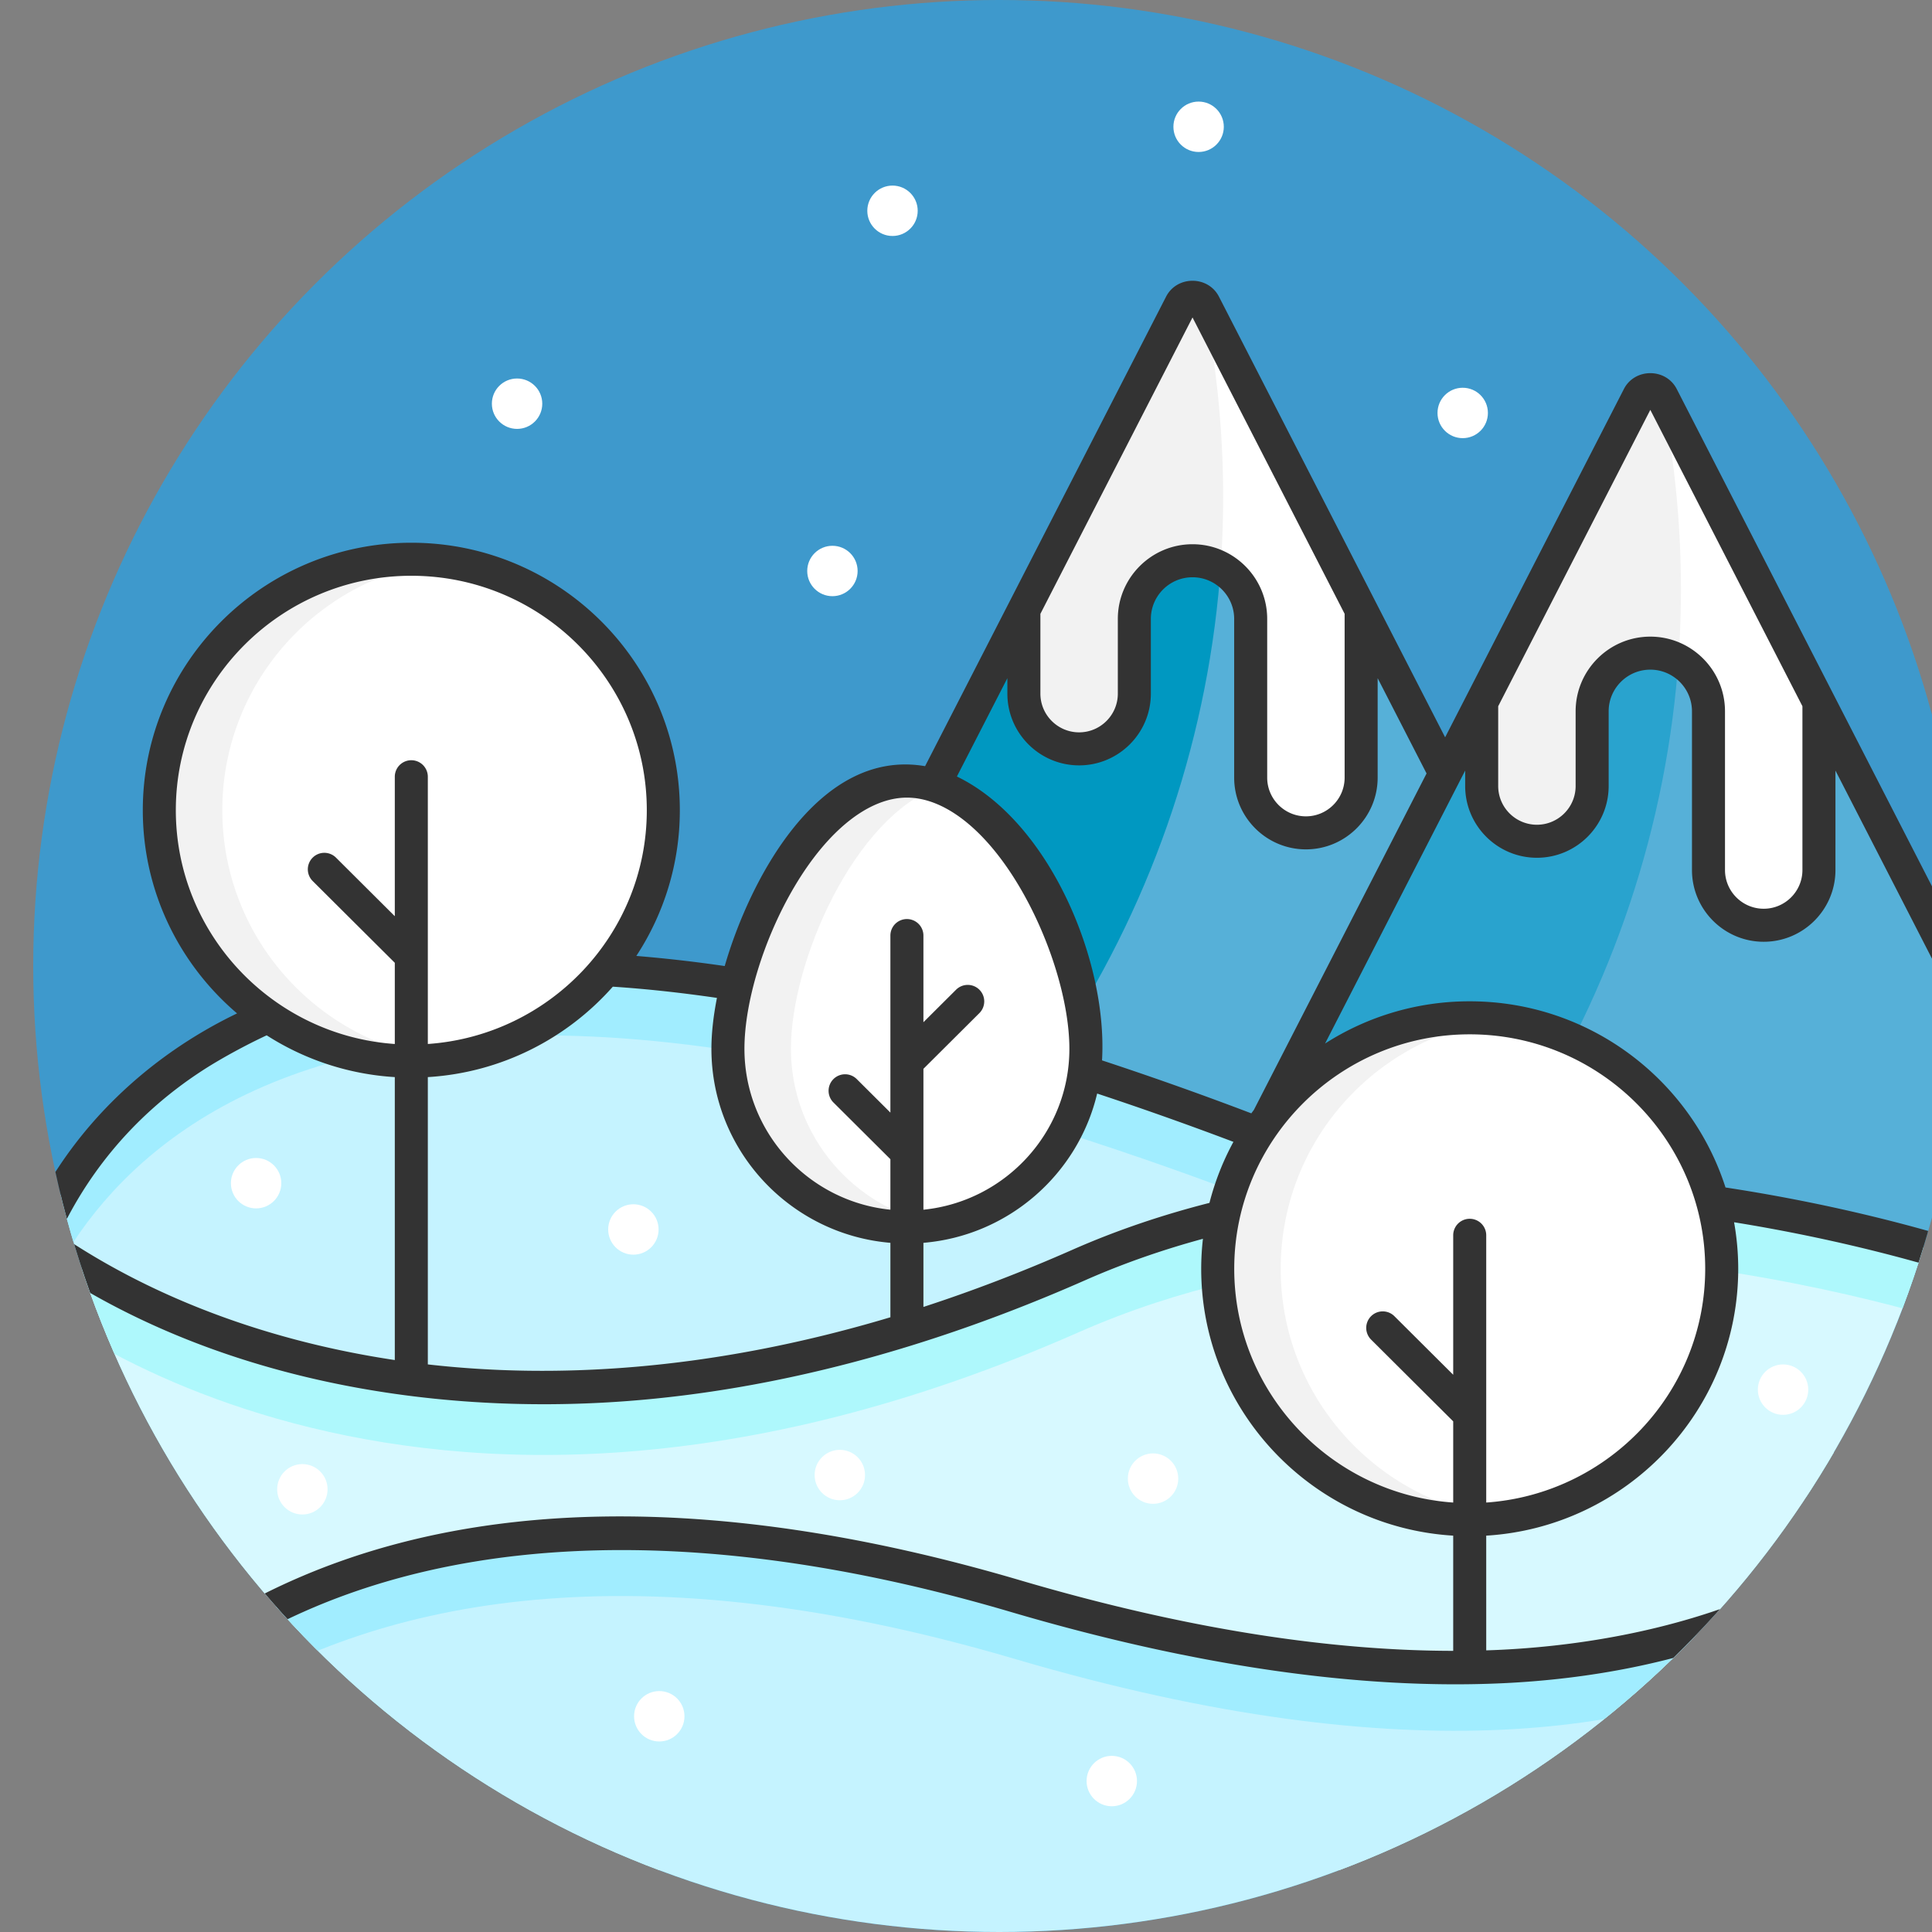 <svg xmlns="http://www.w3.org/2000/svg" xmlns:xlink="http://www.w3.org/1999/xlink" viewBox="0 0 468 468" id="winter">
  <rect x="0" y="0" width="468" height="468" fill="#808080" stroke="none"/>
  <defs>
    <circle id="a" cx="242.046" cy="234" r="234"></circle>
  </defs>
  <use xlink:href="#a" fill="#3e99cc" overflow="visible"></use>
  <clipPath id="b">
    <use xlink:href="#a" overflow="visible"></use>
  </clipPath>
  <g clip-path="url(#b)">
    <path fill="#56b0d8" d="M406.887 298.072H170.852L286.028 73.678c1.188-2.314 4.496-2.314 5.684 0l115.175 224.394z"></path>
    <path fill="#0098c1" d="M291.712 73.679c-1.188-2.315-4.497-2.315-5.685-.001L170.852 298.072h47.195c60.827-55.717 90.279-140.393 73.665-224.393z"></path>
    <path fill="#fff" d="M248.022 147.725v20.296c0 7.389 5.99 13.378 13.378 13.378 7.389 0 13.378-5.99 13.378-13.378v-18.097c0-7.782 6.309-14.091 14.091-14.091 7.782 0 14.091 6.309 14.091 14.091v38.445c0 7.389 5.99 13.378 13.378 13.378 7.389 0 13.378-5.99 13.378-13.378v-40.644L291.71 73.679c-1.188-2.314-4.496-2.314-5.684 0l-38.004 74.046z"></path>
    <path fill="#f2f2f2" d="M291.712 73.679c-1.188-2.315-4.497-2.315-5.685 0l-38.006 74.045v19.918c0 7.204 5.536 13.402 12.732 13.741 7.683.362 14.025-5.76 14.025-13.363v-17.699c0-7.67 5.961-14.234 13.627-14.481a14.034 14.034 0 0 1 7.266 1.745 240.254 240.254 0 0 0-3.959-63.906z"></path>
  </g>
  <g clip-path="url(#b)">
    <path fill="#56b0d8" d="M483.65 253.955 402.608 96.061c-1.188-2.314-4.496-2.314-5.684 0L281.748 320.454H483.65v-66.499z"></path>
    <path fill="#29a3ce" d="M402.608 96.062c-1.188-2.315-4.497-2.315-5.685-.001L281.748 320.454h47.194c60.828-55.716 90.28-140.392 73.666-224.392z"></path>
    <path fill="#fff" d="M358.917 170.107v20.296c0 7.389 5.99 13.378 13.378 13.378 7.389 0 13.378-5.99 13.378-13.378v-18.097c0-7.782 6.309-14.091 14.091-14.091 7.782 0 14.091 6.309 14.091 14.091v38.445c0 7.389 5.99 13.378 13.378 13.378 7.389 0 13.378-5.99 13.378-13.378v-40.644l-38.006-74.046c-1.188-2.314-4.496-2.314-5.684 0l-38.004 74.046z"></path>
    <path fill="#f2f2f2" d="M402.608 96.062c-1.188-2.315-4.497-2.315-5.685-.001l-38.006 74.046v19.918c0 7.204 5.536 13.402 12.732 13.741 7.683.362 14.025-5.76 14.025-13.363v-17.699c0-7.67 5.961-14.234 13.627-14.481a14.034 14.034 0 0 1 7.266 1.745 240.25 240.25 0 0 0-3.959-63.906z"></path>
  </g>
  <g clip-path="url(#b)">
    <path fill="#c5f3ff" d="M245.867 254.341C20.675 185.538 4 318.144 4 318.144v72.511h476.139c0-.001-41.731-77.486-234.272-136.314z"></path>
    <path fill="#a1edff" d="M245.867 270.619c138.337 42.267 198.824 94.164 221.916 120.035h12.357s-41.732-77.486-234.273-136.313C20.675 185.538 4 318.144 4 318.144v16.278s16.675-132.606 241.867-63.803z"></path>
  </g>
  <g clip-path="url(#b)">
    <ellipse cx="99.635" cy="196.259" fill="#fff" rx="61.043" ry="60.787"></ellipse>
    <path fill="#f2f2f2" d="M53.852 196.259c0-30.997 23.304-56.556 53.413-60.298a61.77 61.77 0 0 0-7.63-.49c-33.713 0-61.043 27.215-61.043 60.787s27.33 60.787 61.043 60.787c2.586 0 5.129-.179 7.63-.49-30.109-3.74-53.413-29.3-53.413-60.296z"></path>
  </g>
  <g clip-path="url(#b)">
    <path fill="#fff" d="M263.043 254.063c0 23.844-19.411 43.174-43.356 43.174s-43.356-19.33-43.356-43.174 19.411-64.852 43.356-64.852 43.356 41.008 43.356 64.852z"></path>
    <path fill="#f2f2f2" d="M191.592 254.063c0-21.252 15.42-56.137 35.726-63.472-2.477-.895-5.027-1.381-7.63-1.381-23.945 0-43.356 41.008-43.356 64.852s19.411 43.174 43.356 43.174c2.605 0 5.152-.242 7.63-.68-20.304-3.591-35.726-21.243-35.726-42.493z"></path>
  </g>
  <g clip-path="url(#b)">
    <path fill="#d7f9ff" d="m479.458 453.015.681-146.597s-120.852-43.209-218.79 0C97.193 378.842 4 296.244 4 296.244v156.771h475.458z"></path>
    <path fill="#aef8fc" d="M261.35 322.696c96.624-42.63 215.542-1.147 218.714-.027l.076-16.251s-120.852-43.209-218.79 0C97.193 378.842 4 296.244 4 296.244v16.278s93.193 82.598 257.35 10.174z"></path>
  </g>
  <g clip-path="url(#b)">
    <ellipse cx="356.018" cy="307.337" fill="#fff" rx="61.043" ry="60.787"></ellipse>
    <path fill="#f2f2f2" d="M310.235 307.337c0-30.996 23.304-56.556 53.413-60.297a61.77 61.77 0 0 0-7.63-.49c-33.713 0-61.043 27.215-61.043 60.787s27.33 60.787 61.043 60.787c2.586 0 5.129-.179 7.63-.49-30.109-3.741-53.413-29.3-53.413-60.297z"></path>
  </g>
  <g clip-path="url(#b)">
    <path fill="#c5f3ff" d="M480.139 342.63s-41.155 100.877-234.273 43.972S4 450.405 4 450.405v25.711h476.139V342.63z"></path>
    <path fill="#a1edff" d="M245.867 386.602C52.748 329.697 4 450.405 4 450.405v15.261s48.748-120.707 241.866-63.803c193.118 56.905 234.273-43.972 234.273-43.972V342.63s-41.154 100.877-234.272 43.972z"></path>
  </g>
  <g fill="#fff" clip-path="url(#b)">
    <circle cx="159.7" cy="415.744" r="6.104"></circle>
    <circle cx="203.437" cy="357.311" r="6.104"></circle>
    <circle cx="279.31" cy="358.173" r="6.104"></circle>
    <circle cx="431.919" cy="336.619" r="6.104"></circle>
    <circle cx="73.245" cy="360.76" r="6.104"></circle>
    <circle cx="153.429" cy="297.82" r="6.104"></circle>
    <circle cx="62.037" cy="286.611" r="6.104"></circle>
    <circle cx="201.643" cy="138.313" r="6.104"></circle>
    <circle cx="125.253" cy="97.79" r="6.104"></circle>
    <circle cx="216.197" cy="51.059" r="6.104"></circle>
    <circle cx="290.346" cy="30.711" r="6.104"></circle>
    <circle cx="354.321" cy="100.032" r="6.104"></circle>
    <circle cx="269.315" cy="431.436" r="6.104"></circle>
  </g>
  <path fill="#333" d="m484.125 309.522 3.526-55.567c0-.636-.151-1.262-.441-1.826L406.166 94.234c-2.628-5.122-10.173-5.122-12.801 0L350.062 178.6 295.271 71.853c-2.628-5.122-10.173-5.122-12.801 0l-58.38 113.741c-26.055-4.462-42.662 28.048-48.536 48.418a341.005 341.005 0 0 0-21.413-2.45c6.659-10.162 10.539-22.287 10.539-35.303 0-35.724-29.178-64.787-65.043-64.787s-65.044 29.063-65.044 64.787c0 19.687 8.873 37.336 22.833 49.224-21.379 10.281-39.363 27.184-49.726 48.633-2.516-2.024-7.7-2.719-7.7 2.128v179.871a4 4 0 0 0 4 4h476.139a4 4 0 0 0 4-4V342.63c0-.374-.066-.732-.163-1.078l.149-32.03zM362.917 171.074l.003-.006 36.845-71.785 36.847 71.788.001.003v39.677c0 5.172-4.207 9.379-9.378 9.379s-9.378-4.207-9.378-9.379v-38.444c0-9.976-8.116-18.091-18.091-18.091-9.976 0-18.091 8.115-18.091 18.091v18.097c0 5.172-4.207 9.379-9.378 9.379s-9.378-4.207-9.378-9.379v-19.33zM288.87 76.901l36.846 71.787.001.003v39.678c0 5.171-4.207 9.378-9.378 9.378s-9.378-4.207-9.378-9.378v-38.445c0-9.976-8.116-18.091-18.091-18.091-9.975 0-18.091 8.115-18.091 18.091v18.097c0 5.172-4.207 9.379-9.378 9.379s-9.378-4.207-9.378-9.379v-19.329l36.847-71.791zm-44.848 87.377v3.743c0 9.583 7.796 17.379 17.378 17.379s17.378-7.796 17.378-17.379v-18.097c0-5.564 4.527-10.091 10.091-10.091 5.564 0 10.091 4.526 10.091 10.091v38.445c0 9.582 7.796 17.378 17.378 17.378s17.378-7.796 17.378-17.378v-24.092l11.848 23.083-41.83 81.497c-.207.278-.417.553-.619.835a842.541 842.541 0 0 0-36.164-12.829c1.414-23.934-12.687-57.898-35.158-68.763l12.229-23.822zm176.035 131.798c27.658 4.458 48.486 10.751 55.841 13.138l.075 32.894c-20.394 41.648-73.44 56.336-115.956 57.669V371.99c34.008-2.067 61.043-30.267 61.043-64.652a64.52 64.52 0 0 0-1.003-11.262zm-60.039 67.893v-64.736a4 4 0 0 0-8 0v33.782l-14.215-14.156a4 4 0 1 0-5.645 5.668l19.86 19.776v19.666c-29.593-2.053-53.043-26.659-53.043-56.631 0-31.313 25.589-56.787 57.043-56.787s57.043 25.475 57.043 56.787c0 29.971-23.451 54.578-53.043 56.631zM298.781 276.6a64.214 64.214 0 0 0-5.806 14.783c-11.2 2.851-22.358 6.575-33.24 11.376-12.449 5.492-24.469 10.058-36.048 13.829v-15.531c20.581-1.724 37.45-16.609 42.082-36.16a834.747 834.747 0 0 1 33.012 11.703zM192.47 214.735c8.111-13.679 18.031-21.524 27.217-21.524s19.106 7.846 27.217 21.524c7.374 12.438 12.139 27.875 12.139 39.328 0 20.257-15.527 36.971-35.356 38.973v-34.127l13.523-13.467a4 4 0 1 0-5.645-5.668l-7.879 7.846v-20.992a4 4 0 0 0-8 0v42.882l-8.12-8.085a4 4 0 1 0-5.645 5.668l13.764 13.706v12.237c-19.829-2.001-35.356-18.716-35.356-38.973.002-11.453 4.767-26.89 12.141-39.328zm-18.8 26.992c-.878 4.437-1.339 8.628-1.339 12.337 0 24.668 19.11 44.962 43.356 46.993v18.033c-44.699 13.382-82.447 14.798-112.052 11.419v-69.597c17.815-1.083 33.708-9.345 44.812-21.904 8.101.533 16.519 1.45 25.223 2.719zM42.591 196.259c0-31.313 25.59-56.787 57.044-56.787s57.043 25.475 57.043 56.787c0 29.972-23.451 54.579-53.043 56.632v-64.736a4 4 0 0 0-8 0v33.782L81.42 207.78a4 4 0 1 0-5.645 5.668l19.86 19.776v19.666c-29.593-2.052-53.044-26.659-53.044-56.631zm6.72 62.883c4.312-2.78 10.245-6 15.286-8.349a64.806 64.806 0 0 0 31.039 10.119v68.541c-28.648-4.289-57.209-14.088-81.275-30.455 5.649-12.144 16.058-27.675 34.95-39.856zM8 304.372c41.121 29.131 94.724 38.79 144.191 34.998 35.645-2.734 72.914-12.59 110.773-29.293 9.309-4.106 18.838-7.385 28.428-9.994a64.852 64.852 0 0 0-.418 7.255c0 34.385 27.035 62.585 61.043 64.652v27.906c-28.213-.025-62.835-4.699-105.021-17.13-63.383-18.677-138.159-26.1-196.627 11.022C28.678 407.559 15.391 423.689 8 434.938V304.372zm468.139 167.743H8V451.24c2.044-4.499 15.001-30.758 47.082-50.968 46.497-29.291 112.079-32.693 189.655-9.834 44.478 13.105 84.649 18.924 119.395 17.295 41.465-1.945 86.003-15.781 111.772-50.396l.235 114.778zm.328-171.13c-9.246-2.933-30.531-9.08-58.486-13.334-8.386-26.126-32.988-45.099-61.963-45.099a64.83 64.83 0 0 0-35.038 10.229l33.938-66.121v3.744c0 9.583 7.796 17.379 17.378 17.379s17.378-7.796 17.378-17.379v-18.097c0-5.564 4.527-10.091 10.091-10.091 5.564 0 10.091 4.526 10.091 10.091v38.444c0 9.583 7.796 17.379 17.378 17.379s17.378-7.796 17.378-17.379V186.66l35.037 68.262-3.182 46.063z" clip-path="url(#b)"></path>
</svg>
